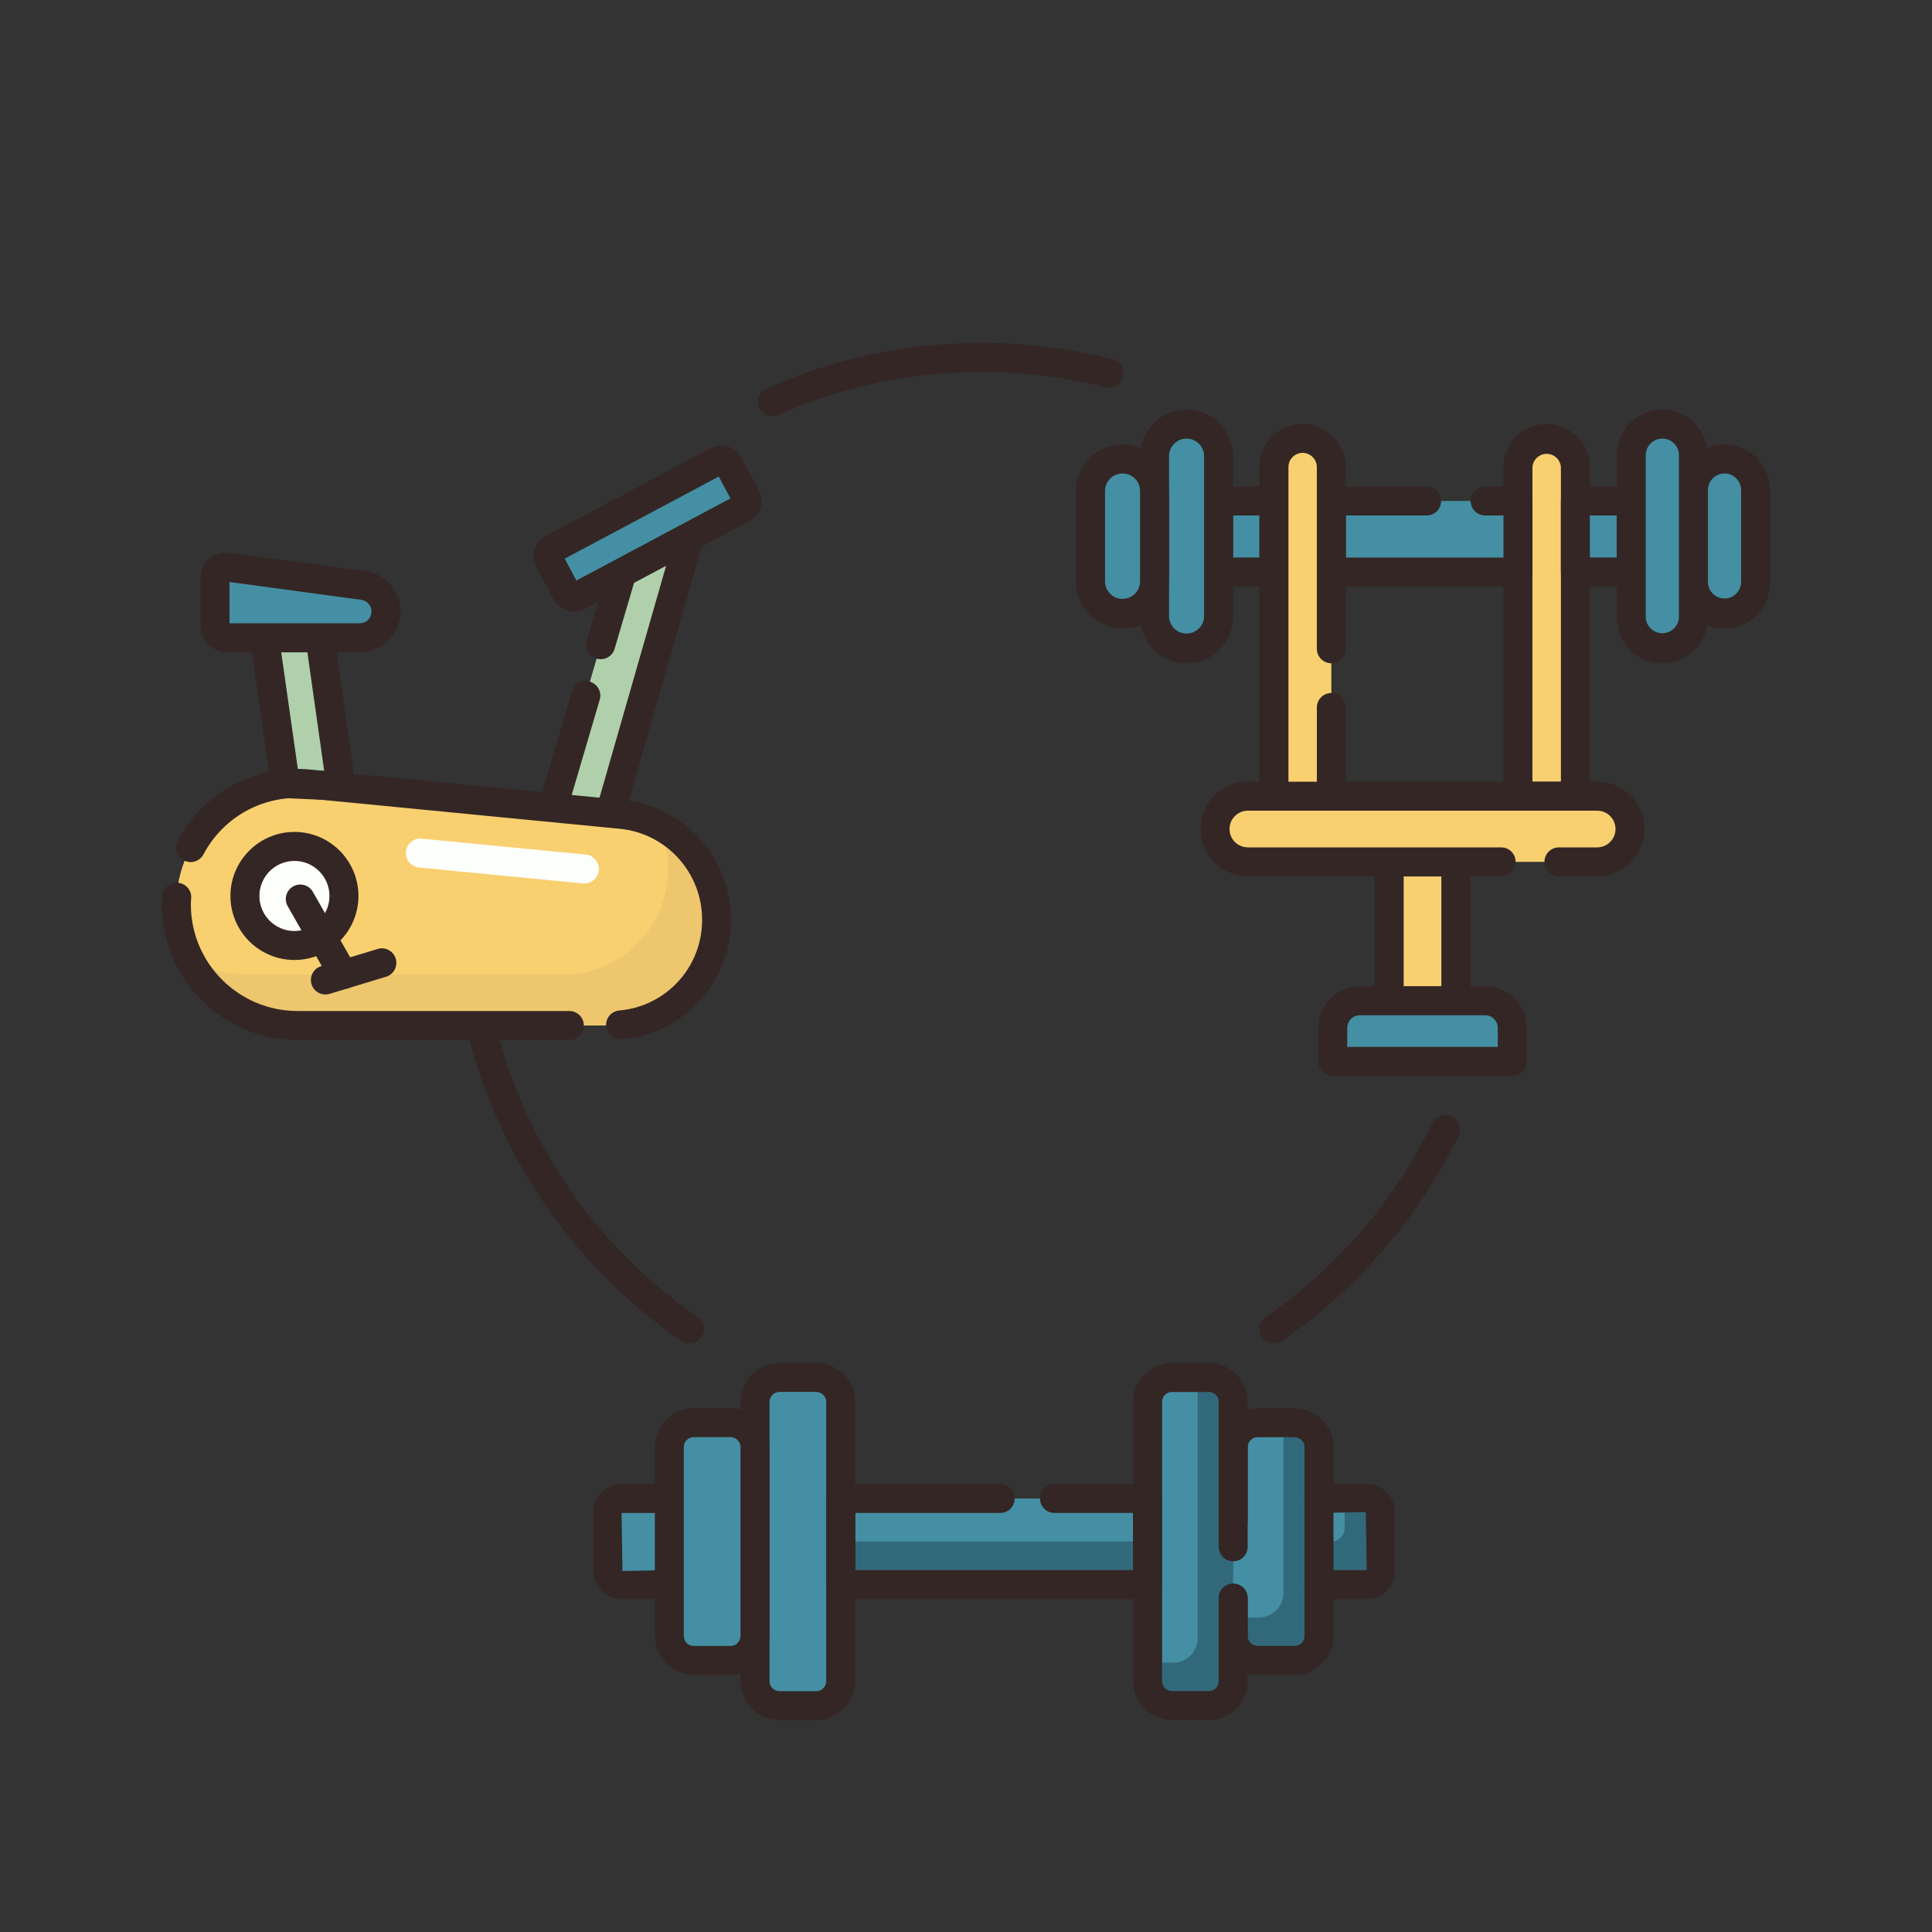 <svg width="512" height="512" viewBox="0 0 512 512" fill="none" xmlns="http://www.w3.org/2000/svg">
<rect x="0" y="0" width="512" height="512" fill="#333333" stroke="none"/>
<g clip-path="url(#clip0_170_4704)">
<path d="M349.517 397.112H362.189C364.206 397.112 365.788 398.694 365.788 400.712V416.338C365.793 416.812 365.703 417.282 365.524 417.721C365.345 418.16 365.08 418.559 364.745 418.894C364.409 419.229 364.011 419.494 363.572 419.673C363.133 419.852 362.663 419.942 362.189 419.937H349.517M177.398 419.937H164.726C164.252 419.942 163.782 419.852 163.343 419.673C162.904 419.494 162.505 419.229 162.17 418.894C161.835 418.559 161.57 418.16 161.391 417.721C161.211 417.282 161.122 416.812 161.126 416.338V400.712C161.126 398.694 162.708 397.112 164.726 397.112H177.398" fill="#448FA3"/>
<path d="M177.393 423.777H164.721C163.741 423.788 162.769 423.602 161.861 423.232C160.954 422.862 160.13 422.314 159.437 421.621C158.744 420.929 158.197 420.104 157.827 419.197C157.456 418.29 157.271 417.318 157.281 416.338V400.712C157.281 396.539 160.553 393.272 164.721 393.272H177.393C178.411 393.272 179.388 393.677 180.108 394.397C180.828 395.117 181.233 396.094 181.233 397.112C181.233 398.131 180.828 399.108 180.108 399.828C179.388 400.548 178.411 400.952 177.393 400.952H164.721L164.961 416.338L177.393 416.097C178.411 416.097 179.388 416.502 180.108 417.222C180.828 417.942 181.233 418.919 181.233 419.937C181.233 420.956 180.828 421.933 180.108 422.653C179.388 423.373 178.411 423.777 177.393 423.777Z" fill="#342625"/>
<path d="M448.778 129.869V154.466C448.778 156.649 449.645 158.743 451.189 160.287C452.733 161.831 454.828 162.699 457.011 162.699C459.195 162.699 461.289 161.831 462.833 160.287C464.377 158.743 465.244 156.649 465.244 154.466V129.869C465.244 127.686 464.377 125.592 462.833 124.048C461.289 122.504 459.195 121.636 457.011 121.636C454.828 121.636 452.733 122.504 451.189 124.048C449.645 125.592 448.778 127.686 448.778 129.869Z" fill="#448FA3"/>
<path d="M457.011 166.538C453.809 166.536 450.739 165.262 448.475 162.997C446.212 160.733 444.94 157.662 444.938 154.46V129.869C444.938 123.213 450.355 117.796 457.011 117.796C463.667 117.796 469.089 123.213 469.089 129.869V154.46C469.087 157.663 467.813 160.733 465.549 162.998C463.284 165.262 460.214 166.536 457.011 166.538ZM457.011 125.476C456.434 125.476 455.863 125.59 455.33 125.81C454.797 126.031 454.313 126.355 453.905 126.763C453.497 127.17 453.173 127.655 452.953 128.188C452.732 128.721 452.618 129.292 452.618 129.869V154.46C452.685 155.581 453.176 156.634 453.994 157.404C454.811 158.175 455.891 158.603 457.014 158.603C458.137 158.603 459.217 158.175 460.034 157.404C460.851 156.634 461.343 155.581 461.409 154.46V129.869C461.407 128.704 460.942 127.587 460.118 126.764C459.293 125.94 458.176 125.477 457.011 125.476Z" fill="#342625"/>
<path d="M402.268 123.807V211.011H417.495V123.807C417.495 121.788 416.693 119.851 415.265 118.423C413.837 116.995 411.901 116.193 409.882 116.193C407.862 116.193 405.926 116.995 404.498 118.423C403.07 119.851 402.268 121.788 402.268 123.807Z" fill="#F8D070"/>
<path d="M417.495 214.856H402.268C401.25 214.856 400.273 214.451 399.553 213.731C398.833 213.011 398.428 212.034 398.428 211.016V123.812C398.428 117.494 403.563 112.358 409.876 112.358C416.189 112.358 421.33 117.494 421.33 123.812V211.016C421.33 211.52 421.232 212.019 421.039 212.485C420.847 212.951 420.564 213.374 420.208 213.731C419.852 214.087 419.429 214.37 418.964 214.563C418.498 214.756 417.999 214.856 417.495 214.856ZM406.108 207.176H413.655V123.812C413.594 122.853 413.17 121.954 412.469 121.297C411.769 120.64 410.844 120.274 409.884 120.274C408.924 120.274 407.999 120.64 407.299 121.297C406.598 121.954 406.174 122.853 406.113 123.812L406.108 207.176Z" fill="#342625"/>
<path d="M368.143 228.419H385.818V265.222H368.143V228.419Z" fill="#F8D070"/>
<path d="M385.817 269.067H368.143C367.125 269.067 366.148 268.662 365.428 267.942C364.708 267.222 364.303 266.245 364.303 265.227V228.424C364.303 227.406 364.708 226.429 365.428 225.709C366.148 224.989 367.125 224.584 368.143 224.584H385.817C386.836 224.584 387.813 224.989 388.533 225.709C389.253 226.429 389.657 227.406 389.657 228.424V265.227C389.657 266.245 389.253 267.222 388.533 267.942C387.813 268.662 386.836 269.067 385.817 269.067ZM371.983 261.387H381.977V232.264H371.983V261.387Z" fill="#342625"/>
<path d="M322.944 132.762H337.613V151.583H322.944V132.762Z" fill="#448FA3"/>
<path d="M337.613 155.423H322.944C321.926 155.423 320.949 155.018 320.229 154.298C319.509 153.578 319.104 152.601 319.104 151.583V132.762C319.104 131.743 319.509 130.767 320.229 130.047C320.949 129.326 321.926 128.922 322.944 128.922H337.613C338.631 128.922 339.608 129.326 340.328 130.047C341.048 130.767 341.453 131.743 341.453 132.762V151.583C341.453 152.601 341.048 153.578 340.328 154.298C339.608 155.018 338.631 155.423 337.613 155.423ZM326.784 147.743H333.773V136.602H326.784V147.743Z" fill="#342625"/>
<path d="M378.061 132.762H352.819V151.603H402.278V132.762H393.574" fill="#448FA3"/>
<path d="M402.278 155.443H352.819C351.801 155.443 350.824 155.039 350.104 154.319C349.384 153.599 348.979 152.622 348.979 151.603V132.762C348.979 131.743 349.384 130.767 350.104 130.047C350.824 129.326 351.801 128.922 352.819 128.922H378.061C379.079 128.922 380.056 129.326 380.776 130.047C381.496 130.767 381.901 131.743 381.901 132.762C381.901 133.78 381.496 134.757 380.776 135.477C380.056 136.197 379.079 136.602 378.061 136.602H356.659V147.763H398.438V136.602H393.574C392.556 136.602 391.579 136.197 390.859 135.477C390.139 134.757 389.734 133.78 389.734 132.762C389.734 131.743 390.139 130.767 390.859 130.047C391.579 129.326 392.556 128.922 393.574 128.922H402.278C403.297 128.922 404.273 129.326 404.993 130.047C405.714 130.767 406.118 131.743 406.118 132.762V151.603C406.118 152.622 405.714 153.599 404.993 154.319C404.273 155.039 403.297 155.443 402.278 155.443Z" fill="#342625"/>
<path d="M417.495 132.762H432.302V151.583H417.495V132.762Z" fill="#448FA3"/>
<path d="M432.302 155.423H417.495C416.477 155.423 415.5 155.018 414.78 154.298C414.06 153.578 413.655 152.601 413.655 151.583V132.762C413.655 131.743 414.06 130.767 414.78 130.047C415.5 129.326 416.477 128.922 417.495 128.922H432.302C433.32 128.922 434.297 129.326 435.017 130.047C435.738 130.767 436.142 131.743 436.142 132.762V151.583C436.142 152.601 435.738 153.578 435.017 154.298C434.297 155.018 433.32 155.423 432.302 155.423ZM421.335 147.743H428.462V136.602H421.335V147.743Z" fill="#342625"/>
<path d="M432.307 120.622V163.707C432.307 165.89 433.175 167.985 434.719 169.528C436.263 171.072 438.357 171.94 440.54 171.94C442.724 171.94 444.818 171.072 446.362 169.528C447.906 167.985 448.773 165.89 448.773 163.707V120.622C448.773 118.439 447.906 116.345 446.362 114.801C444.818 113.257 442.724 112.389 440.54 112.389C438.357 112.389 436.263 113.257 434.719 114.801C433.175 116.345 432.307 118.439 432.307 120.622Z" fill="#448FA3"/>
<path d="M440.54 175.785C437.339 175.782 434.27 174.51 432.006 172.246C429.743 169.983 428.47 166.913 428.467 163.712V120.622C428.467 113.966 433.884 108.549 440.54 108.549C447.196 108.549 452.613 113.966 452.613 120.622V163.712C452.61 166.913 451.337 169.983 449.074 172.246C446.81 174.51 443.741 175.782 440.54 175.785ZM440.54 116.229C439.375 116.229 438.258 116.692 437.434 117.516C436.61 118.34 436.147 119.457 436.147 120.622V163.712C436.223 164.825 436.719 165.868 437.534 166.63C438.35 167.392 439.424 167.815 440.54 167.815C441.656 167.815 442.73 167.392 443.546 166.63C444.361 165.868 444.857 164.825 444.933 163.712V120.622C444.933 119.457 444.47 118.34 443.646 117.516C442.822 116.692 441.705 116.229 440.54 116.229Z" fill="#342625"/>
<path d="M322.934 120.873V163.466C322.934 165.716 322.04 167.874 320.449 169.465C318.858 171.056 316.7 171.95 314.45 171.95C312.2 171.95 310.042 171.056 308.451 169.465C306.86 167.874 305.966 165.716 305.966 163.466V120.873C305.966 118.623 306.86 116.465 308.451 114.874C310.042 113.283 312.2 112.389 314.45 112.389C316.7 112.389 318.858 113.283 320.449 114.874C322.04 116.465 322.934 118.623 322.934 120.873Z" fill="#448FA3"/>
<path d="M314.45 175.785C311.183 175.781 308.05 174.482 305.74 172.171C303.43 169.861 302.13 166.729 302.126 163.462V120.868C302.126 114.074 307.656 108.544 314.45 108.544C321.244 108.544 326.774 114.074 326.774 120.868V163.462C326.77 166.729 325.47 169.861 323.16 172.171C320.849 174.482 317.717 175.781 314.45 175.785ZM314.45 116.23C311.89 116.23 309.806 118.313 309.806 120.873V163.467C309.862 164.661 310.376 165.787 311.241 166.612C312.105 167.437 313.255 167.898 314.45 167.898C315.645 167.898 316.794 167.437 317.659 166.612C318.524 165.787 319.038 164.661 319.094 163.467V120.873C319.092 119.642 318.603 118.462 317.732 117.591C316.861 116.721 315.681 116.231 314.45 116.23Z" fill="#342625"/>
<path d="M305.966 130.12V154.22C305.966 156.47 305.072 158.628 303.481 160.219C301.89 161.81 299.732 162.704 297.482 162.704C295.232 162.704 293.074 161.81 291.483 160.219C289.892 158.628 288.998 156.47 288.998 154.22V130.12C288.998 127.87 289.892 125.712 291.483 124.121C293.074 122.53 295.232 121.636 297.482 121.636C299.732 121.636 301.89 122.53 303.481 124.121C305.072 125.712 305.966 127.87 305.966 130.12Z" fill="#448FA3"/>
<path d="M297.487 166.539C294.22 166.534 291.088 165.235 288.777 162.924C286.467 160.614 285.167 157.482 285.163 154.215V130.115C285.163 123.321 290.693 117.791 297.487 117.791C304.281 117.791 309.806 123.321 309.806 130.115V154.215C309.802 157.481 308.503 160.613 306.194 162.923C303.884 165.233 300.754 166.533 297.487 166.539ZM297.487 125.476C294.927 125.476 292.843 127.56 292.843 130.12V154.22C292.883 155.424 293.39 156.566 294.256 157.403C295.122 158.241 296.28 158.709 297.485 158.709C298.69 158.709 299.847 158.241 300.713 157.403C301.579 156.566 302.086 155.424 302.126 154.22V130.12C302.126 127.56 300.047 125.476 297.487 125.476Z" fill="#342625"/>
<path d="M159.129 171.059L164.813 151.808L182.733 142.234L161.689 215.552L146.432 214.323L155.289 184.218" fill="#B0D0AC"/>
<path d="M161.69 219.392L161.377 219.382L146.12 218.153C145.55 218.108 144.997 217.936 144.502 217.65C144.008 217.364 143.583 216.972 143.259 216.501C142.935 216.03 142.721 215.492 142.631 214.928C142.541 214.364 142.579 213.786 142.74 213.238L151.598 183.132C151.912 182.186 152.582 181.399 153.465 180.937C154.348 180.475 155.377 180.374 156.333 180.655C157.29 180.937 158.1 181.579 158.592 182.446C159.084 183.313 159.22 184.338 158.971 185.303L151.444 210.878L158.858 211.477L176.532 149.904L168.038 154.445L162.816 172.15C162.483 173.074 161.81 173.836 160.934 174.28C160.058 174.724 159.045 174.816 158.104 174.538C157.162 174.26 156.362 173.633 155.867 172.784C155.373 171.936 155.221 170.931 155.443 169.974L161.126 150.723C161.272 150.235 161.512 149.781 161.834 149.386C162.155 148.992 162.552 148.665 163 148.424L180.92 138.85C181.586 138.494 182.342 138.343 183.093 138.414C183.844 138.486 184.558 138.777 185.144 139.252C185.731 139.726 186.165 140.363 186.391 141.083C186.618 141.803 186.628 142.574 186.419 143.299L165.376 216.617C165.145 217.417 164.661 218.12 163.996 218.62C163.331 219.121 162.522 219.392 161.69 219.392Z" fill="#342625"/>
<path d="M145.526 148.465L150.108 157.056C150.247 157.318 150.436 157.55 150.665 157.739C150.893 157.927 151.157 158.069 151.44 158.156C151.724 158.242 152.022 158.272 152.317 158.243C152.612 158.214 152.898 158.128 153.16 157.988L196.772 134.728C197.034 134.589 197.265 134.4 197.454 134.171C197.643 133.943 197.784 133.679 197.871 133.396C197.957 133.112 197.987 132.814 197.959 132.519C197.93 132.224 197.843 131.938 197.704 131.677L193.121 123.085C192.982 122.823 192.793 122.591 192.564 122.403C192.336 122.214 192.072 122.072 191.789 121.986C191.505 121.899 191.208 121.87 190.913 121.898C190.618 121.927 190.331 122.014 190.07 122.153L146.457 145.413C146.196 145.552 145.964 145.741 145.775 145.97C145.586 146.199 145.445 146.462 145.358 146.746C145.272 147.029 145.242 147.327 145.271 147.622C145.299 147.917 145.386 148.204 145.526 148.465Z" fill="#448FA3"/>
<path d="M152.105 162.094C150.997 162.094 149.911 161.792 148.961 161.223C148.012 160.653 147.235 159.835 146.713 158.858L142.131 150.272C141.753 149.567 141.518 148.789 141.441 147.993C141.364 147.196 141.445 146.393 141.681 145.628C142.157 144.067 143.211 142.787 144.645 142.024L188.262 118.769C189.696 118.001 191.35 117.832 192.901 118.318C194.463 118.794 195.743 119.844 196.505 121.288L201.093 129.874C201.852 131.301 202.015 132.971 201.544 134.517C201.074 136.063 200.009 137.36 198.584 138.122L154.962 161.377C154.071 161.848 153.088 162.094 152.105 162.094ZM149.657 148.055L152.75 153.851L193.572 132.086L190.479 126.29L149.657 148.055Z" fill="#342625"/>
<path d="M204.703 110.295C203.823 110.295 202.971 109.992 202.287 109.439C201.604 108.885 201.132 108.114 200.949 107.254C200.766 106.393 200.884 105.496 201.283 104.713C201.682 103.929 202.338 103.306 203.141 102.948C221.088 94.95 240.524 90.838 260.173 90.88C271.887 90.88 283.53 92.324 294.779 95.176C295.268 95.3 295.727 95.519 296.131 95.821C296.536 96.122 296.876 96.501 297.134 96.934C297.392 97.367 297.562 97.847 297.635 98.346C297.707 98.846 297.681 99.354 297.557 99.843C297.432 100.332 297.213 100.791 296.912 101.195C296.61 101.599 296.232 101.94 295.798 102.198C295.365 102.456 294.885 102.626 294.386 102.699C293.887 102.771 293.378 102.744 292.89 102.62C282.194 99.918 271.204 98.555 260.173 98.56C241.403 98.56 223.268 102.4 206.264 109.968C205.773 110.186 205.241 110.298 204.703 110.295ZM182.723 356.014C181.945 356.014 181.186 355.777 180.547 355.333C152.046 335.735 131.795 306.295 123.684 272.671C123.446 271.68 123.612 270.636 124.144 269.767C124.677 268.899 125.532 268.278 126.523 268.04C127.513 267.802 128.558 267.968 129.426 268.5C130.295 269.033 130.916 269.888 131.154 270.879C138.824 302.662 157.968 330.489 184.909 349.015C185.586 349.479 186.097 350.148 186.365 350.923C186.634 351.698 186.647 352.54 186.403 353.323C186.158 354.106 185.668 354.79 185.006 355.275C184.344 355.759 183.543 356.018 182.723 356.014ZM337.603 356.03C336.78 356.037 335.977 355.78 335.312 355.296C334.647 354.812 334.156 354.127 333.911 353.342C333.665 352.557 333.679 351.714 333.951 350.937C334.222 350.161 334.736 349.492 335.416 349.031C354.311 336.001 369.521 318.314 379.576 297.682C380.022 296.766 380.813 296.063 381.776 295.73C382.739 295.397 383.795 295.46 384.712 295.905C385.628 296.351 386.33 297.142 386.664 298.105C386.997 299.068 386.934 300.124 386.488 301.041C375.85 322.862 359.762 341.57 339.779 355.354C339.138 355.794 338.38 356.03 337.603 356.03Z" fill="#342625"/>
<path d="M320.338 452.019H310.584C308.866 452.019 307.219 451.337 306.004 450.122C304.79 448.908 304.107 447.26 304.107 445.543V371.512C304.107 367.934 307.005 365.036 310.584 365.036H320.338C323.917 365.036 326.815 367.934 326.815 371.512V445.543C326.815 447.26 326.132 448.908 324.918 450.122C323.703 451.337 322.056 452.019 320.338 452.019ZM343.05 440.033H333.297C331.579 440.033 329.931 439.351 328.717 438.136C327.502 436.922 326.82 435.274 326.82 433.557V383.493C326.82 379.914 329.718 377.016 333.297 377.016H343.05C346.629 377.016 349.527 379.914 349.527 383.493V433.557C349.527 437.135 346.629 440.033 343.05 440.033Z" fill="#448FA3"/>
<path d="M90.721 212.475C90.624 212.475 90.527 212.475 90.43 212.465L84.879 211.927C83.884 211.83 82.965 211.348 82.319 210.584C81.673 209.82 81.35 208.834 81.418 207.836C81.562 205.758 83.425 204.073 85.417 204.273L87.915 204.38C88.368 204.04 88.891 203.803 89.445 203.688C90 203.573 90.573 203.582 91.124 203.714C91.674 203.846 92.189 204.098 92.631 204.452C93.073 204.806 93.432 205.254 93.681 205.763L94.054 206.551C94.648 207.8 94.628 209.495 93.834 210.627C93.102 211.676 91.981 212.475 90.721 212.475Z" fill="#342625"/>
<path d="M85.253 211.942H85.079L76.677 211.569C75.702 211.515 74.784 211.092 74.109 210.386C73.435 209.679 73.055 208.742 73.047 207.765C73.039 206.788 73.404 205.845 74.067 205.128C74.73 204.411 75.641 203.973 76.616 203.904C78.504 203.773 80.399 203.794 82.284 203.965L85.612 204.288C86.607 204.386 87.526 204.867 88.172 205.631C88.818 206.395 89.141 207.381 89.073 208.379C89.006 209.346 88.575 210.253 87.866 210.914C87.157 211.576 86.223 211.943 85.253 211.942Z" fill="#342625"/>
<path d="M46.751 239.698C46.751 248.204 50.13 256.361 56.144 262.376C62.159 268.391 70.317 271.77 78.822 271.77H161.864C169.065 271.764 175.989 268.989 181.201 264.02C186.413 259.05 189.514 252.266 189.862 245.073C190.21 237.88 187.779 230.828 183.071 225.379C178.363 219.929 171.74 216.498 164.572 215.798L81.92 207.78C77.468 207.348 72.975 207.852 68.73 209.259C64.485 210.667 60.581 212.946 57.269 215.952C53.957 218.958 51.31 222.623 49.499 226.713C47.687 230.802 46.751 235.225 46.751 239.698Z" fill="#F8D070"/>
<path d="M189.901 243.712C189.901 259.226 177.357 271.77 161.843 271.77H78.848C66.304 271.77 55.398 264.551 50.176 254.055C54.835 256.768 60.262 258.304 66.048 258.304H149.043C164.557 258.304 177.101 245.709 177.101 230.247C177.101 226.151 176.23 222.259 174.592 218.727C177.613 220.263 180.326 222.362 182.63 224.871C187.187 229.888 189.901 236.493 189.901 243.712Z" fill="#EDC66E"/>
<path d="M90.363 208.328L84.797 169.021H70.098L75.612 207.677L90.363 208.328Z" fill="#B0D0AC"/>
<path d="M90.363 212.168L90.194 212.163L75.438 211.507C74.544 211.468 73.692 211.117 73.029 210.516C72.367 209.915 71.935 209.101 71.808 208.215L66.299 169.564C66.221 169.02 66.261 168.465 66.416 167.938C66.572 167.41 66.838 166.922 67.199 166.506C67.559 166.091 68.004 165.758 68.504 165.529C69.004 165.3 69.548 165.182 70.098 165.182H84.792C86.707 165.182 88.325 166.59 88.591 168.484L94.162 207.79C94.24 208.335 94.201 208.889 94.046 209.417C93.891 209.945 93.624 210.433 93.264 210.848C92.903 211.264 92.458 211.596 91.957 211.824C91.457 212.052 90.913 212.169 90.363 212.168ZM78.961 203.981L85.913 204.288L81.459 172.862H74.527L78.961 203.981Z" fill="#342625"/>
<path d="M56.98 153.129V165.857C56.98 167.603 58.399 169.022 60.145 169.022H95.355C97.122 169.024 98.825 168.354 100.116 167.148C101.408 165.941 102.193 164.289 102.311 162.525C102.43 160.762 101.873 159.019 100.755 157.651C99.636 156.283 98.039 155.391 96.287 155.157L60.242 150.277C59.835 150.222 59.422 150.255 59.029 150.374C58.636 150.492 58.273 150.693 57.964 150.963C57.655 151.233 57.407 151.566 57.238 151.94C57.068 152.313 56.98 152.719 56.98 153.129Z" fill="#448FA3"/>
<path d="M95.35 172.862H60.139C58.283 172.858 56.505 172.118 55.193 170.806C53.881 169.493 53.143 167.714 53.14 165.858V153.129C53.14 152.172 53.344 151.225 53.74 150.353C54.136 149.48 54.714 148.703 55.435 148.073C56.156 147.443 57.004 146.974 57.922 146.699C58.839 146.424 59.805 146.349 60.754 146.478L96.799 151.358C99.386 151.715 101.757 152.994 103.476 154.96C105.195 156.926 106.145 159.447 106.153 162.059C106.153 168.013 101.309 172.862 95.35 172.862ZM60.82 165.182H95.35C96.139 165.178 96.897 164.875 97.472 164.335C98.047 163.794 98.396 163.056 98.449 162.269C98.502 161.482 98.255 160.704 97.758 160.091C97.261 159.478 96.551 159.076 95.769 158.966L60.82 154.235V165.182Z" fill="#342625"/>
<path d="M200.09 383.457L200.084 383.447L200.09 383.493V383.457Z" fill="white"/>
<path d="M200.09 386.053C199.449 386.053 198.831 385.813 198.359 385.379C197.887 384.946 197.595 384.352 197.54 383.713L197.53 383.498C197.53 382.085 198.676 380.913 200.084 380.913C200.421 380.91 200.754 380.974 201.066 381.101C201.377 381.228 201.66 381.415 201.899 381.652C202.137 381.89 202.327 382.172 202.455 382.482C202.584 382.793 202.65 383.126 202.65 383.462V383.498C202.648 384.176 202.378 384.826 201.898 385.305C201.418 385.784 200.768 386.053 200.09 386.053Z" fill="#342625"/>
<path d="M198.011 378.763C198.681 380.319 199.368 381.876 200.084 383.447C200.078 382.566 199.89 381.696 199.534 380.89C199.177 380.084 198.659 379.36 198.011 378.763Z" fill="white"/>
<path d="M200.084 386.007C199.594 386.008 199.114 385.867 198.702 385.602C198.29 385.337 197.963 384.958 197.76 384.512C197.04 382.941 196.34 381.36 195.661 379.771C195.427 379.231 195.387 378.628 195.546 378.062C195.706 377.496 196.055 377.002 196.536 376.663C197.016 376.324 197.599 376.161 198.185 376.201C198.772 376.241 199.327 376.482 199.757 376.883C201.6 378.598 202.629 380.923 202.644 383.421C202.648 383.76 202.584 384.095 202.457 384.409C202.33 384.723 202.142 385.008 201.904 385.248C201.666 385.489 201.382 385.679 201.07 385.81C200.758 385.94 200.423 386.007 200.084 386.007Z" fill="#342625"/>
<path d="M397.824 228.404H330.701C325.888 228.404 321.997 224.512 321.997 219.7C321.997 214.887 325.888 210.996 330.701 210.996H423.27C428.083 210.996 431.974 214.887 431.974 219.7C431.974 224.512 428.083 228.404 423.27 228.404H413.133" fill="#F8D070"/>
<path d="M423.27 232.243H413.133C412.114 232.243 411.138 231.839 410.417 231.119C409.697 230.398 409.293 229.422 409.293 228.403C409.293 227.385 409.697 226.408 410.417 225.688C411.138 224.968 412.114 224.563 413.133 224.563H423.265C424.555 224.563 425.792 224.051 426.705 223.139C427.617 222.226 428.129 220.989 428.129 219.699C428.129 218.409 427.617 217.172 426.705 216.26C425.792 215.348 424.555 214.835 423.265 214.835H330.701C329.411 214.835 328.174 215.348 327.261 216.26C326.349 217.172 325.837 218.409 325.837 219.699C325.837 220.989 326.349 222.226 327.261 223.139C328.174 224.051 329.411 224.563 330.701 224.563H397.824C398.842 224.563 399.819 224.968 400.539 225.688C401.259 226.408 401.664 227.385 401.664 228.403C401.664 229.422 401.259 230.398 400.539 231.119C399.819 231.839 398.842 232.243 397.824 232.243H330.701C323.784 232.243 318.157 226.616 318.157 219.699C318.157 212.782 323.789 207.155 330.701 207.155H423.27C430.187 207.155 435.814 212.782 435.814 219.699C435.814 226.616 430.187 232.243 423.27 232.243Z" fill="#342625"/>
<path d="M352.819 187.495V210.996H337.613V123.802C337.613 122.803 337.809 121.815 338.192 120.892C338.574 119.97 339.134 119.132 339.84 118.426C340.546 117.72 341.384 117.16 342.306 116.777C343.229 116.395 344.218 116.199 345.216 116.199C346.214 116.199 347.203 116.395 348.126 116.777C349.048 117.16 349.886 117.72 350.592 118.426C351.298 119.132 351.858 119.97 352.24 120.892C352.623 121.815 352.819 122.803 352.819 123.802V171.93" fill="#F8D070"/>
<path d="M352.819 214.835H337.613C336.594 214.835 335.618 214.431 334.897 213.711C334.177 212.991 333.773 212.014 333.773 210.995V123.802C333.773 117.479 338.893 112.333 345.185 112.333C348.226 112.337 351.14 113.547 353.29 115.697C355.44 117.847 356.65 120.761 356.654 123.802V171.93C356.654 172.948 356.249 173.925 355.529 174.645C354.809 175.365 353.832 175.77 352.814 175.77C351.796 175.77 350.819 175.365 350.099 174.645C349.379 173.925 348.974 172.948 348.974 171.93V123.802C348.974 122.797 348.575 121.833 347.864 121.123C347.154 120.412 346.19 120.013 345.185 120.013C344.188 120.021 343.235 120.425 342.535 121.135C341.835 121.845 341.446 122.805 341.453 123.802V207.155H348.979V187.495C348.979 186.476 349.384 185.499 350.104 184.779C350.824 184.059 351.801 183.655 352.819 183.655C353.838 183.655 354.814 184.059 355.534 184.779C356.255 185.499 356.659 186.476 356.659 187.495V210.995C356.659 212.014 356.255 212.991 355.534 213.711C354.814 214.431 353.838 214.835 352.819 214.835Z" fill="#342625"/>
<path d="M400.768 272.389V281.273H353.198V272.389C353.198 268.416 356.403 265.216 360.371 265.216H393.595C394.537 265.214 395.471 265.398 396.342 265.758C397.213 266.118 398.005 266.646 398.671 267.313C399.338 267.979 399.866 268.771 400.226 269.642C400.586 270.513 400.77 271.447 400.768 272.389Z" fill="#448FA3"/>
<path d="M400.763 285.112H353.193C352.174 285.112 351.198 284.708 350.477 283.988C349.757 283.267 349.353 282.291 349.353 281.272V272.389C349.353 266.317 354.294 261.376 360.366 261.376H393.59C399.662 261.376 404.598 266.317 404.598 272.389V281.272C404.598 281.776 404.5 282.276 404.307 282.741C404.115 283.207 403.832 283.631 403.476 283.987C403.12 284.344 402.697 284.627 402.231 284.82C401.766 285.013 401.267 285.112 400.763 285.112ZM357.033 277.432H396.923V272.389C396.923 271.506 396.572 270.659 395.948 270.034C395.324 269.409 394.478 269.057 393.595 269.056H360.371C359.487 269.057 358.64 269.409 358.016 270.034C357.391 270.659 357.039 271.506 357.038 272.389L357.033 277.432Z" fill="#342625"/>
<path d="M78.029 250.568C85.279 250.568 91.156 244.69 91.156 237.44C91.156 230.19 85.279 224.312 78.029 224.312C70.779 224.312 64.901 230.19 64.901 237.44C64.901 244.69 70.779 250.568 78.029 250.568Z" fill="#FDFFFC"/>
<path d="M78.029 254.403C68.674 254.403 61.066 246.789 61.066 237.435C61.066 228.081 68.674 220.467 78.029 220.467C87.383 220.467 94.991 228.081 94.991 237.435C94.991 246.789 87.383 254.403 78.029 254.403ZM78.029 228.152C72.909 228.152 68.746 232.32 68.746 237.44C68.746 242.56 72.909 246.728 78.029 246.728C83.149 246.728 87.311 242.56 87.311 237.44C87.311 232.32 83.149 228.152 78.029 228.152Z" fill="#342625"/>
<path d="M90.998 262.124C90.319 262.126 89.652 261.947 89.066 261.606C88.479 261.265 87.994 260.774 87.659 260.183L76.18 240.036C75.718 239.155 75.615 238.129 75.894 237.174C76.173 236.218 76.812 235.409 77.677 234.915C78.541 234.422 79.563 234.284 80.528 234.529C81.492 234.775 82.323 235.385 82.847 236.232L94.326 256.384C94.658 256.968 94.831 257.628 94.828 258.299C94.826 258.971 94.647 259.629 94.31 260.21C93.974 260.791 93.49 261.273 92.909 261.609C92.328 261.945 91.669 262.122 90.998 262.124Z" fill="#342625"/>
<path d="M86.236 263.547C85.314 263.549 84.423 263.218 83.724 262.617C83.026 262.016 82.567 261.183 82.431 260.271C82.296 259.359 82.493 258.429 82.987 257.651C83.48 256.872 84.237 256.297 85.12 256.031L100.316 251.418C101.268 251.196 102.268 251.345 103.115 251.833C103.961 252.322 104.59 253.114 104.874 254.049C105.158 254.984 105.075 255.992 104.644 256.869C104.212 257.745 103.463 258.425 102.548 258.77L87.352 263.383C86.99 263.492 86.614 263.548 86.236 263.547Z" fill="#342625"/>
<path d="M222.802 397.112H304.107V419.937H222.802V397.112Z" fill="#448FA3"/>
<path d="M365.773 400.691V416.359C365.773 418.355 364.186 419.943 362.189 419.943H349.542V408.525H352.768C354.765 408.525 356.352 406.938 356.352 404.941V397.107H362.189C364.186 397.107 365.773 398.695 365.773 400.691ZM326.81 371.507V445.543C326.81 449.127 323.942 451.994 320.358 451.994H310.579C306.995 451.994 304.128 449.127 304.128 445.543V440.627H310.938C314.522 440.627 317.389 437.709 317.389 434.125V365.056H320.358C323.942 365.056 326.81 367.923 326.81 371.507Z" fill="#32697A"/>
<path d="M349.542 383.488V433.562C349.542 437.146 346.624 440.013 343.04 440.013H333.312C329.728 440.013 326.809 437.146 326.809 433.562V428.647H333.619C337.203 428.647 340.121 425.728 340.121 422.144V377.037H343.04C346.624 377.037 349.542 379.904 349.542 383.488ZM222.822 408.525H304.128V419.943H222.822V408.525Z" fill="#32697A"/>
<path d="M206.566 452.019H216.32C219.899 452.019 222.797 449.121 222.797 445.543V371.512C222.797 367.934 219.899 365.036 216.32 365.036H206.566C202.988 365.036 200.09 367.934 200.09 371.512V445.543C200.09 449.116 202.993 452.019 206.566 452.019Z" fill="#448FA3"/>
<path d="M216.32 455.86H206.571C203.836 455.857 201.213 454.769 199.278 452.835C197.343 450.901 196.254 448.278 196.25 445.543V371.513C196.25 365.824 200.878 361.196 206.571 361.196H216.32C222.008 361.196 226.642 365.824 226.642 371.513V445.543C226.638 448.278 225.549 450.901 223.614 452.835C221.679 454.769 219.056 455.857 216.32 455.86ZM206.571 368.871C205.872 368.871 205.2 369.148 204.705 369.643C204.21 370.137 203.931 370.808 203.93 371.507V445.543C203.93 446.997 205.112 448.18 206.571 448.18H216.32C217.02 448.18 217.691 447.902 218.186 447.408C218.682 446.913 218.96 446.242 218.962 445.543V371.513C218.96 370.813 218.682 370.142 218.186 369.648C217.691 369.153 217.02 368.876 216.32 368.876L206.571 368.871Z" fill="#342625"/>
<path d="M183.859 440.034H193.613C197.192 440.034 200.09 437.136 200.09 433.557V383.493C200.09 379.915 197.192 377.017 193.613 377.017H183.859C180.28 377.017 177.382 379.915 177.382 383.493V433.557C177.382 437.136 180.28 440.034 183.859 440.034Z" fill="#448FA3"/>
<path d="M193.607 443.874H183.859C181.123 443.871 178.5 442.783 176.565 440.849C174.63 438.915 173.541 436.293 173.537 433.557V383.494C173.537 377.805 178.166 373.177 183.859 373.177H193.607C199.296 373.177 203.929 377.805 203.929 383.494V433.557C203.927 436.293 202.838 438.916 200.903 440.851C198.968 442.785 196.344 443.872 193.607 443.874ZM183.859 380.857C183.159 380.857 182.488 381.134 181.993 381.629C181.497 382.123 181.218 382.794 181.217 383.494V433.557C181.217 435.011 182.4 436.194 183.859 436.194H193.607C194.307 436.194 194.978 435.916 195.474 435.422C195.969 434.927 196.248 434.257 196.249 433.557V383.494C196.248 382.794 195.969 382.123 195.474 381.629C194.978 381.134 194.307 380.857 193.607 380.857H183.859Z" fill="#342625"/>
<path d="M150.886 275.61H78.848C59.028 275.61 42.9 259.507 42.9 239.719C42.9 238.848 42.916 238.044 43.049 237.174C43.127 236.676 43.304 236.198 43.567 235.768C43.83 235.338 44.176 234.963 44.584 234.667C44.992 234.37 45.454 234.157 45.944 234.039C46.435 233.921 46.944 233.9 47.442 233.979C47.94 234.058 48.418 234.234 48.848 234.497C49.278 234.76 49.652 235.106 49.949 235.514C50.246 235.922 50.459 236.384 50.577 236.875C50.695 237.365 50.715 237.874 50.637 238.372C50.57 238.833 50.586 239.258 50.586 239.719C50.586 255.278 63.268 267.93 78.853 267.93H150.886C151.905 267.93 152.881 268.334 153.602 269.055C154.322 269.775 154.726 270.751 154.726 271.77C154.726 272.788 154.322 273.765 153.602 274.485C152.881 275.205 151.905 275.61 150.886 275.61Z" fill="#342625"/>
<path d="M164.449 275.456C163.461 275.455 162.511 275.073 161.798 274.389C161.084 273.705 160.662 272.773 160.618 271.785C160.575 270.798 160.913 269.832 161.564 269.088C162.215 268.344 163.127 267.88 164.111 267.791C170.127 267.272 175.726 264.505 179.793 260.043C183.861 255.581 186.099 249.75 186.061 243.712C186.066 237.699 183.828 231.9 179.784 227.451C175.751 222.985 170.189 220.195 164.198 219.633L81.546 211.594C75.988 211.032 70.388 212.143 65.466 214.785C60.543 217.427 56.522 221.479 53.919 226.422C53.44 227.321 52.623 227.994 51.649 228.292C50.674 228.589 49.621 228.488 48.722 228.009C47.822 227.53 47.15 226.714 46.852 225.739C46.554 224.765 46.656 223.712 47.135 222.812C50.445 216.521 55.561 211.363 61.825 208.002C68.09 204.641 75.216 203.23 82.288 203.95L164.915 211.983C172.815 212.724 180.149 216.402 185.467 222.29C190.793 228.152 193.74 235.791 193.73 243.712C193.775 251.727 190.778 259.461 185.343 265.352C179.909 271.244 172.442 274.855 164.449 275.456ZM362.189 423.777H349.517C348.498 423.777 347.522 423.373 346.801 422.653C346.081 421.933 345.677 420.956 345.677 419.937C345.677 418.919 346.081 417.942 346.801 417.222C347.522 416.502 348.498 416.097 349.517 416.097H362.189L361.948 400.712L349.517 400.952C348.498 400.952 347.522 400.548 346.801 399.828C346.081 399.108 345.677 398.131 345.677 397.112C345.677 396.094 346.081 395.117 346.801 394.397C347.522 393.677 348.498 393.272 349.517 393.272H362.189C366.29 393.272 369.628 396.611 369.628 400.712V416.338C369.628 420.439 366.29 423.777 362.189 423.777ZM320.358 455.834H310.579C307.851 455.831 305.234 454.746 303.305 452.816C301.376 450.887 300.291 448.271 300.288 445.542V371.507C300.288 365.834 304.901 361.216 310.579 361.216H320.358C326.031 361.216 330.649 365.834 330.649 371.507V402.944C330.649 403.963 330.245 404.939 329.525 405.659C328.805 406.38 327.828 406.784 326.809 406.784C325.791 406.784 324.814 406.38 324.094 405.659C323.374 404.939 322.969 403.963 322.969 402.944V371.507C322.973 371.163 322.908 370.822 322.778 370.504C322.648 370.186 322.455 369.896 322.212 369.653C321.969 369.41 321.68 369.218 321.362 369.088C321.043 368.958 320.702 368.893 320.358 368.896H310.579C310.235 368.893 309.894 368.958 309.576 369.088C309.257 369.218 308.968 369.41 308.725 369.653C308.482 369.896 308.29 370.186 308.16 370.504C308.03 370.822 307.964 371.163 307.968 371.507V445.542C307.968 447.007 309.115 448.154 310.579 448.154H320.358C321.823 448.154 322.969 447.007 322.969 445.542V423.527C322.969 422.508 323.374 421.531 324.094 420.811C324.814 420.091 325.791 419.687 326.809 419.687C327.828 419.687 328.805 420.091 329.525 420.811C330.245 421.531 330.649 422.508 330.649 423.527V445.542C330.649 451.215 326.036 455.834 320.358 455.834Z" fill="#342625"/>
<path d="M343.04 443.853H333.312C330.577 443.857 327.951 442.776 326.012 440.846C324.073 438.917 322.979 436.297 322.97 433.562V423.526C322.97 422.508 323.374 421.531 324.094 420.811C324.814 420.091 325.791 419.686 326.81 419.686C327.828 419.686 328.805 420.091 329.525 420.811C330.245 421.531 330.65 422.508 330.65 423.526V433.562C330.65 435 331.843 436.173 333.312 436.173H343.04C344.504 436.173 345.702 435 345.702 433.562V383.488C345.694 382.789 345.41 382.122 344.911 381.632C344.412 381.143 343.739 380.871 343.04 380.877H333.312C332.613 380.871 331.94 381.143 331.441 381.632C330.942 382.122 330.658 382.789 330.65 383.488V409.923C330.65 410.941 330.245 411.918 329.525 412.638C328.805 413.358 327.828 413.763 326.81 413.763C325.791 413.763 324.814 413.358 324.094 412.638C323.374 411.918 322.97 410.941 322.97 409.923V383.488C322.97 377.815 327.608 373.197 333.312 373.197H343.04C348.739 373.197 353.382 377.81 353.382 383.488V433.562C353.382 439.24 348.739 443.853 343.04 443.853ZM304.128 423.782H222.822C221.804 423.782 220.827 423.378 220.107 422.658C219.387 421.938 218.982 420.961 218.982 419.942V397.107C218.982 396.089 219.387 395.112 220.107 394.392C220.827 393.672 221.804 393.267 222.822 393.267H265.068C266.086 393.267 267.063 393.672 267.783 394.392C268.503 395.112 268.908 396.089 268.908 397.107C268.908 398.126 268.503 399.102 267.783 399.822C267.063 400.543 266.086 400.947 265.068 400.947H226.662V416.102H300.288V400.947H279.45C278.431 400.947 277.454 400.543 276.734 399.822C276.014 399.102 275.61 398.126 275.61 397.107C275.61 396.089 276.014 395.112 276.734 394.392C277.454 393.672 278.431 393.267 279.45 393.267H304.128C305.146 393.267 306.123 393.672 306.843 394.392C307.563 395.112 307.968 396.089 307.968 397.107V419.942C307.968 420.961 307.563 421.938 306.843 422.658C306.123 423.378 305.146 423.782 304.128 423.782Z" fill="#342625"/>
<path d="M154.885 234.138C154.76 234.138 154.636 234.132 154.511 234.122L110.991 229.888C109.985 229.781 109.062 229.281 108.422 228.497C107.782 227.713 107.478 226.708 107.575 225.701C107.672 224.694 108.163 223.765 108.941 223.118C109.719 222.471 110.721 222.157 111.729 222.244L155.249 226.478C156.225 226.579 157.126 227.05 157.765 227.794C158.405 228.538 158.736 229.499 158.69 230.48C158.643 231.46 158.223 232.386 157.515 233.066C156.808 233.746 155.867 234.13 154.885 234.138Z" fill="#FDFFFC"/>
</g>
<defs>
<clipPath id="clip0_170_4704">
<rect width="512" height="512" fill="white"/>
</clipPath>
</defs>
</svg>
